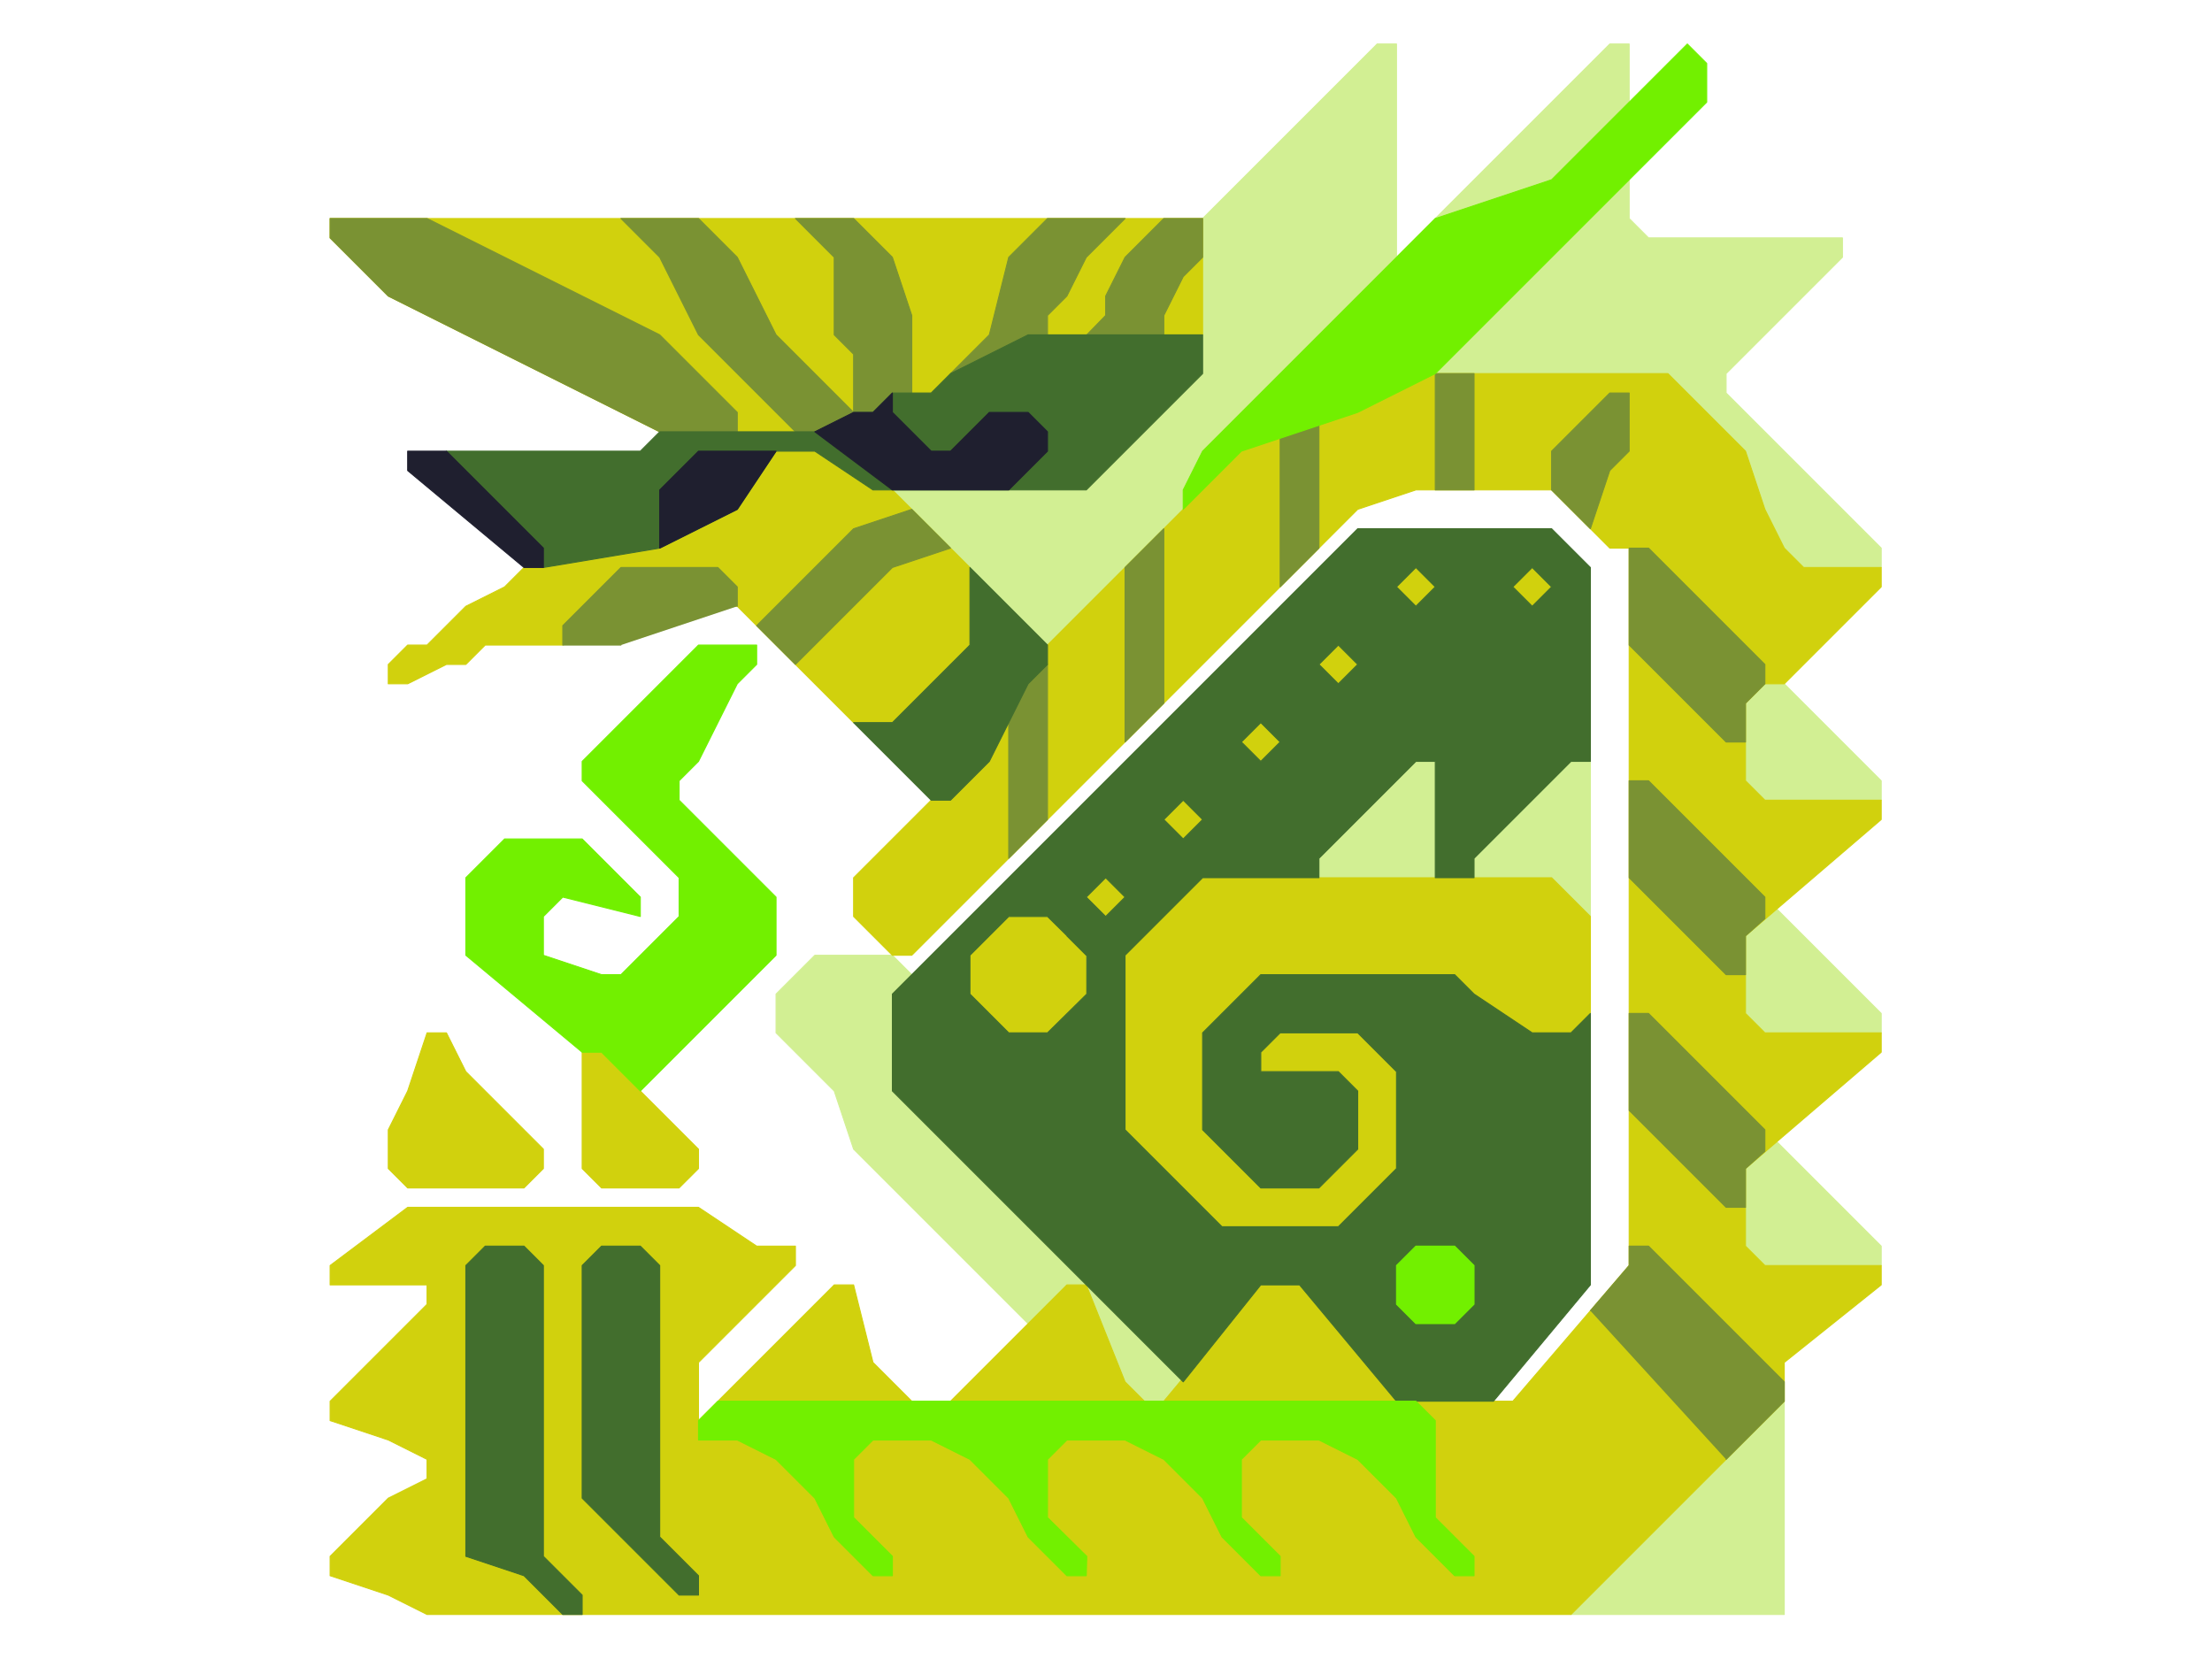 <?xml version="1.0" encoding="UTF-8" standalone="no"?>
<!DOCTYPE svg PUBLIC "-//W3C//DTD SVG 1.1//EN" "http://www.w3.org/Graphics/SVG/1.1/DTD/svg11.dtd">
<svg width="100%" height="100%" viewBox="0 0 4634 3475" version="1.1" xmlns="http://www.w3.org/2000/svg" xmlns:xlink="http://www.w3.org/1999/xlink" xml:space="preserve" xmlns:serif="http://www.serif.com/" style="fill-rule:evenodd;clip-rule:evenodd;stroke-linecap:round;stroke-linejoin:round;stroke-miterlimit:1.5;">
    <g transform="matrix(2.083,0,0,2.083,0,0)">
        <g id="Layer6">
            <g transform="matrix(1,0,0,1,-19,-14.25)">
                <path d="M1072.5,663L1462.5,390L1696.5,390L1774.5,468L1794,526.5L1813.5,565.5L1833,585L1911,585L1911,565.5L1755,409.5L1755,390L1872,273L1872,253.5L1677,253.5L1657.5,234L1657.5,58.5L1638,58.5L1462.5,234L1423.5,273L1423.5,58.5L1404,58.5L1228.5,234L1228.5,390L1111.5,507L916.5,507L1072.5,663Z" style="fill:rgb(210,239,147);stroke:rgb(210,239,147);stroke-width:1px;"/>
            </g>
            <g transform="matrix(1,0,0,1,-19,-14.25)">
                <path d="M1813.5,702L1911,799.5L1911,819L1794,819L1774.5,799.5L1774.5,721.5L1794,702L1813.5,702Z" style="fill:rgb(210,239,147);stroke:rgb(210,239,147);stroke-width:1px;"/>
            </g>
            <g transform="matrix(1,0,0,1,-19,-14.25)">
                <path d="M1911,1053L1911,1033.5L1794,916.5L1774.5,936L1774.5,1033.5L1794,1053L1911,1053Z" style="fill:rgb(210,239,147);stroke:rgb(210,239,147);stroke-width:1px;"/>
            </g>
            <g transform="matrix(1,0,0,1,-19,-14.25)">
                <path d="M1911,1287L1911,1267.5L1794,1150.5L1774.5,1189.5L1774.5,1267.5L1794,1287L1911,1287Z" style="fill:rgb(210,239,147);stroke:rgb(210,239,147);stroke-width:1px;"/>
            </g>
            <g transform="matrix(1,0,0,1,-19,-14.25)">
                <path d="M1813.5,1423.5L1813.5,1638L1599,1638L1813.5,1423.5Z" style="fill:rgb(210,239,147);stroke:rgb(210,239,147);stroke-width:1px;"/>
            </g>
            <g transform="matrix(1,0,0,1,-19,-14.25)">
                <path d="M1618.5,936L1618.5,780L1599,780L1501.5,877.5L1501.5,897L1579.5,897L1618.5,936Z" style="fill:rgb(210,239,147);stroke:rgb(210,239,147);stroke-width:1px;"/>
            </g>
            <g transform="matrix(1,0,0,1,-19,-14.25)">
                <path d="M1462.5,897L1462.5,780L1443,780L1345.5,877.5L1345.5,897L1462.5,897Z" style="fill:rgb(210,239,147);stroke:rgb(210,239,147);stroke-width:1px;"/>
            </g>
            <g transform="matrix(1,0,0,1,-19,-14.25)">
                <path d="M936,994.5L916.5,975L838.5,975L799.5,1014L799.5,1053L858,1111.5L877.5,1170L1053,1345.5L1092,1306.5L1111.5,1306.5L1150.5,1404L1170,1423.5L1189.5,1423.5L1209,1404L1189.5,1384.5L916.5,1111.5L916.5,1014L936,994.5Z" style="fill:rgb(210,239,147);stroke:rgb(210,239,147);stroke-width:1px;"/>
            </g>
        </g>
        <g id="Layer1">
            <g transform="matrix(1,0,0,1,-19,-14.25)">
                <path d="M448.5,234L1228.5,234L1228.5,351L1053,351L975,409.5L916.5,409.5L897,429L877.5,429L858,448.5L682.5,448.5L409.5,312L351,253.5L351,234L448.5,234Z" style="fill:rgb(209,209,13);stroke:rgb(209,209,13);stroke-width:1px;"/>
            </g>
            <g transform="matrix(1,0,0,1,-19,-14.25)">
                <path d="M429,663L448.5,663L487.5,624L526.5,604.5L546,585L565.5,585L682.5,565.5L760.5,526.5L799.5,468L838.5,468L897,507L916.5,507L994.5,585L994.5,663L916.5,741L877.5,741L760.5,624L702,624L585,663L507,663L487.5,682.5L468,682.5L429,702L409.5,702L409.5,682.5L429,663Z" style="fill:rgb(209,209,13);stroke:rgb(209,209,13);stroke-width:1px;"/>
            </g>
            <g transform="matrix(1,0,0,1,-19,-14.25)">
                <path d="M877.5,897L955.5,819L975,819L1014,780L1053,702L1072.5,682.5L1072.5,663L1267.5,468L1384.5,429L1462.5,390L1696.5,390L1774.5,468L1794,526.5L1813.5,565.5L1833,585L1911,585L1911,604.5L1813.5,702L1794,702L1657.5,565.5L1638,565.5L1599,526.5L1579.5,507L1443,507L1384.5,526.5L936,975L916.5,975L877.5,936L877.5,897Z" style="fill:rgb(209,209,13);stroke:rgb(209,209,13);stroke-width:1px;"/>
            </g>
            <g transform="matrix(1,0,0,1,-19,-14.25)">
                <path d="M1657.5,546L1657.5,1287L1540.5,1423.5L1423.5,1423.5L1326,1306.5L1287,1306.5L1189.5,1423.5L1170,1423.5L1150.5,1404L1111.5,1306.5L1092,1306.5L975,1423.5L936,1423.5L897,1384.5L877.5,1306.5L858,1306.5L721.5,1443L721.5,1384.5L819,1287L819,1267.5L780,1267.5L721.5,1228.5L429,1228.5L351,1287L351,1306.5L448.5,1306.5L448.5,1326L351,1423.5L351,1443L409.5,1462.5L448.5,1482L448.5,1501.5L409.5,1521L351,1579.5L351,1599L409.5,1618.5L448.5,1638L1599,1638L1813.5,1423.5L1813.5,1384.5L1911,1306.5L1911,1287L1794,1287L1774.5,1267.5L1774.5,1189.5L1911,1072.5L1911,1053L1794,1053L1774.5,1033.5L1774.5,955.5L1911,838.5L1911,819L1794,819L1774.5,799.5L1774.5,721.5L1813.5,682.5L1657.5,546Z" style="fill:rgb(209,209,13);stroke:rgb(209,209,13);stroke-width:1px;"/>
            </g>
            <g transform="matrix(1,0,0,1,-19,-14.25)">
                <path d="M604.5,1072.5L604.5,1189.5L624,1209L702,1209L721.5,1189.5L721.5,1170L624,1072.5L604.5,1072.5Z" style="fill:rgb(209,209,13);stroke:rgb(209,209,13);stroke-width:1px;"/>
            </g>
            <g transform="matrix(1,0,0,1,-19,-14.25)">
                <path d="M546,1209L565.5,1189.5L565.5,1170L487.5,1092L468,1053L448.5,1053L429,1111.5L409.5,1150.5L409.5,1189.5L429,1209L546,1209" style="fill:rgb(209,209,13);stroke:rgb(209,209,13);stroke-width:1px;"/>
            </g>
            <g transform="matrix(1,0,0,1,-19,-14.25)">
                <path d="M1599,1053L1560,1053L1501.5,1014L1482,994.5L1287,994.5L1228.5,1053L1228.5,1150.5L1287,1209L1345.5,1209L1384.5,1170L1384.5,1111.5L1365,1092L1287,1092L1287,1072.5L1306.5,1053L1384.5,1053L1423.5,1092L1423.5,1189.5L1365,1248L1248,1248L1150.5,1150.5L1150.5,975L1228.5,897L1579.5,897L1618.5,936L1618.5,1033.5L1599,1053Z" style="fill:rgb(209,209,13);stroke:rgb(209,209,13);stroke-width:1px;"/>
            </g>
            <g transform="matrix(1,0,0,1,-19,-14.25)">
                <path d="M1560,624L1540.5,604.5L1560,585L1579.5,604.5L1560,624Z" style="fill:rgb(209,209,13);stroke:rgb(209,209,13);stroke-width:1px;"/>
            </g>
            <g transform="matrix(1,0,0,1,-19,-14.25)">
                <path d="M1423.5,604.5L1443,585L1462.5,604.5L1443,624L1423.5,604.5Z" style="fill:rgb(209,209,13);stroke:rgb(209,209,13);stroke-width:1px;"/>
            </g>
            <g transform="matrix(1,0,0,1,-19,-14.25)">
                <path d="M1365,663L1384.5,682.5L1365,702L1345.5,682.5L1365,663Z" style="fill:rgb(209,209,13);stroke:rgb(209,209,13);stroke-width:1px;"/>
            </g>
            <g transform="matrix(1,0,0,1,-19,-14.25)">
                <path d="M1287,780L1267.5,760.5L1287,741L1306.5,760.5L1287,780Z" style="fill:rgb(209,209,13);stroke:rgb(209,209,13);stroke-width:1px;"/>
            </g>
            <g transform="matrix(1,0,0,1,-19,-14.25)">
                <path d="M1209,858L1189.5,838.5L1209,819L1228.5,838.5L1209,858Z" style="fill:rgb(209,209,13);stroke:rgb(209,209,13);stroke-width:1px;"/>
            </g>
            <g transform="matrix(1,0,0,1,-19,-14.25)">
                <path d="M1131,936L1112,916.5L1131,897L1150.5,916.5L1131,936Z" style="fill:rgb(209,209,13);stroke:rgb(209,209,13);stroke-width:1px;"/>
            </g>
            <g transform="matrix(1,0,0,1,-19,-14.25)">
                <path d="M1072.5,1053L1033.5,1053L994.5,1014L994.5,975L1033.5,936L1072.5,936L1111.5,975L1112,1014L1072.5,1053Z" style="fill:rgb(209,209,13);stroke:rgb(209,209,13);stroke-width:1px;"/>
            </g>
        </g>
        <g id="Layer4">
            <g transform="matrix(1,0,0,1,-19,-14.25)">
                <path d="M760.5,624L760.5,604.5L741,585L643.5,585L585,643.5L585,663L643.5,663" style="fill:rgb(122,146,51);stroke:rgb(122,146,51);stroke-width:1px;"/>
            </g>
            <g transform="matrix(1,0,0,1,-19,-14.25)">
                <path d="M819,682.5L916.5,585L975,565.5L936,526.5L877.5,546L780,643.5L819,682.5Z" style="fill:rgb(122,146,51);stroke:rgb(122,146,51);stroke-width:1px;"/>
            </g>
            <g transform="matrix(1,0,0,1,-19,-14.25)">
                <path d="M1033.5,877.5L1033.5,741L1053,702L1072.5,682.5L1072.5,838.5L1033.5,877.5Z" style="fill:rgb(122,146,51);stroke:rgb(122,146,51);stroke-width:1px;"/>
            </g>
            <g transform="matrix(1,0,0,1,-19,-14.25)">
                <path d="M1150.5,760.5L1150.5,585L1189.5,546L1189.5,721.5L1150.5,760.5Z" style="fill:rgb(122,146,51);stroke:rgb(122,146,51);stroke-width:1px;"/>
            </g>
            <g transform="matrix(1,0,0,1,-19,-14.25)">
                <path d="M1306.5,604.5L1306.5,448.5L1345.5,429L1345.5,565.5L1306.5,604.5Z" style="fill:rgb(122,146,51);stroke:rgb(122,146,51);stroke-width:1px;"/>
            </g>
            <g transform="matrix(1,0,0,1,-19,-14.25)">
                <path d="M1501.5,507L1462.5,507L1462.5,390L1501.5,390L1501.5,507Z" style="fill:rgb(122,146,51);stroke:rgb(122,146,51);stroke-width:1px;"/>
            </g>
            <g transform="matrix(1,0,0,1,-19,-14.25)">
                <path d="M351,253.5L351,234L448.5,234L682.5,351L760.5,429L760.5,448.5L682.5,448.5L409.5,312L351,253.5Z" style="fill:rgb(122,146,51);stroke:rgb(122,146,51);stroke-width:1px;"/>
            </g>
            <g transform="matrix(1,0,0,1,-19,-14.25)">
                <path d="M819,448.5L721.5,351L682.5,273L663,253.5L643.5,234L721.5,234L760.5,273L799.5,351L877.5,429L858,448.5L838.5,448.5L819,448.5Z" style="fill:rgb(122,146,51);stroke:rgb(122,146,51);stroke-width:1px;"/>
            </g>
            <g transform="matrix(1,0,0,1,-19,-14.25)">
                <path d="M936,409.5L916.5,409.5L897,429L877.5,429L877.5,370.5L858,351L858,273L819,234L877.5,234L916.5,273L936,331.5L936,409.5Z" style="fill:rgb(122,146,51);stroke:rgb(122,146,51);stroke-width:1px;"/>
            </g>
            <g transform="matrix(1,0,0,1,-19,-14.25)">
                <path d="M1072.5,351L1072.5,331.5L1092,312L1111.5,273L1150.5,234L1072.5,234L1033.5,273L1014,351L975,390L1072.5,390L1072.5,351Z" style="fill:rgb(122,146,51);stroke:rgb(122,146,51);stroke-width:1px;"/>
            </g>
            <g transform="matrix(1,0,0,1,-19,-14.25)">
                <path d="M1112,351L1189.5,351L1189.5,331.5L1209,292.5L1228.5,273L1228.5,234L1189.5,234L1150.5,273L1131,312L1131,331.5L1112,351Z" style="fill:rgb(122,146,51);stroke:rgb(122,146,51);stroke-width:1px;"/>
            </g>
            <g transform="matrix(1,0,0,1,-19,-14.25)">
                <path d="M1755,1482L1813.5,1423.5L1813.5,1404L1677,1267.5L1657.5,1267.5L1657.5,1287L1638,1309.76L1618.5,1332.5" style="fill:rgb(122,146,51);stroke:rgb(122,146,51);stroke-width:1px;"/>
            </g>
            <g transform="matrix(1,0,0,1,-19,-14.25)">
                <path d="M1657.5,1033.5L1657.5,1131L1755,1228.5L1774.5,1228.5L1774.5,1189.5L1794,1172.11L1794,1150.5L1677,1033.5L1657.5,1033.5Z" style="fill:rgb(122,146,51);stroke:rgb(122,146,51);stroke-width:1px;"/>
            </g>
            <g transform="matrix(1,0,0,1,-19,-248.25)">
                <path d="M1657.5,1033.5L1657.5,1131L1755,1228.5L1774.5,1228.5L1774.5,1189.5L1794,1172.11L1794,1150.5L1677,1033.5L1657.5,1033.5Z" style="fill:rgb(122,146,51);stroke:rgb(122,146,51);stroke-width:1px;"/>
            </g>
            <g transform="matrix(1,0,0,1,-19,-482.25)">
                <path d="M1657.5,1033.5L1657.5,1131L1755,1228.5L1774.5,1228.5L1774.5,1189.5L1794,1170L1794,1150.5L1677,1033.5L1657.5,1033.5Z" style="fill:rgb(122,146,51);stroke:rgb(122,146,51);stroke-width:1px;"/>
            </g>
            <g transform="matrix(1,0,0,1,-19,-14.25)">
                <path d="M1579.5,507L1579.5,468L1638,409.5L1657.5,409.5L1657.5,468L1638,487.5L1618.5,546L1579.5,507Z" style="fill:rgb(122,146,51);stroke:rgb(122,146,51);stroke-width:1px;"/>
            </g>
        </g>
        <g id="Layer2">
            <g transform="matrix(1,0,0,1,-19,-14.25)">
                <path d="M468,468L663,468L682.5,448.5L858,448.5L877.5,429L897,429L916.5,409.5L955.5,409.5L975,390L1053,351L1228.5,351L1228.5,390L1111.5,507L897,507L838.5,468L799.5,468L760.5,526.5L682.5,565.5L565.5,585L468,468Z" style="fill:rgb(66,110,45);stroke:rgb(66,110,45);stroke-width:1px;"/>
            </g>
            <g transform="matrix(1,0,0,1,-19,-14.25)">
                <path d="M955.5,819L877.5,741L916.5,741L994.5,663L994.5,585L1072.5,663L1072.5,682.5L1053,702L1033.5,741L1014,780L975,819L955.5,819Z" style="fill:rgb(66,110,45);stroke:rgb(66,110,45);stroke-width:1px;"/>
            </g>
            <g transform="matrix(1,0,0,1,-19,-14.25)">
                <path d="M1287,1306.5L1209,1404L916.5,1111.5L916.5,1014L1384.5,546L1579.5,546L1618.5,585L1618.5,780L1599,780L1501.5,877.5L1501.5,897L1462.5,897L1462.5,780L1443,780L1345.5,877.5L1345.5,897L1228.5,897L1150.5,975L1150.5,1150.5L1248,1248L1365,1248L1423.5,1189.5L1423.5,1092L1384.5,1053L1306.5,1053L1287,1072.5L1287,1092L1365,1092L1384.5,1111.5L1384.5,1170L1345.5,1209L1287,1209L1228.5,1150.5L1228.5,1053L1287,994.5L1482,994.5L1501.5,1014L1560,1053L1599,1053L1618.5,1033.5L1618.5,1306.5L1521,1423.5L1423.5,1423.5L1326,1306.5L1287,1306.5ZM1072.5,936L1033.5,936L994.5,975L994.5,1014L1033.5,1053L1072.5,1053L1112,1014L1112,975.5L1092,955.5L1092,955.253L1072.5,936ZM1150.5,916.5L1131,897L1111.5,916.5L1131,936L1150.5,916.5ZM1228.5,838.5L1209,819L1189.5,838.5L1209,858L1228.5,838.5ZM1306.5,760.5L1287,741L1267.5,760.5L1287,780L1306.5,760.5ZM1384.5,682.5L1365,663L1345.5,682.5L1365,702L1384.5,682.5ZM1462.5,604.5L1443,585L1423.5,604.5L1443,624L1462.5,604.5ZM1540.5,604.5L1560,585L1579.5,604.5L1560,624L1540.5,604.5Z" style="fill:rgb(66,110,45);stroke:rgb(66,110,45);stroke-width:1px;"/>
            </g>
            <g transform="matrix(1,0,0,1,-19,-14.25)">
                <path d="M624,1267.5L604.5,1287L604.5,1521L702,1618.5L721.5,1618.5L721.5,1599L682.5,1560L682.5,1287L663,1267.5L624,1267.5Z" style="fill:rgb(66,110,45);stroke:rgb(66,110,45);stroke-width:1px;"/>
            </g>
            <g transform="matrix(1,0,0,1,-19,-14.25)">
                <path d="M546,1267.5L507,1267.5L487.5,1287L487.5,1579.5L546,1599L585,1638L604.5,1638L604.5,1618.5L565.5,1579.5L565.5,1287L546,1267.5Z" style="fill:rgb(66,110,45);stroke:rgb(66,110,45);stroke-width:1px;"/>
            </g>
        </g>
        <g id="Layer3">
            <g transform="matrix(1,0,0,1,-19,-14.25)">
                <path d="M468,468L429,468L429,487.5L546,585L565.5,585L565.5,565.5L468,468Z" style="fill:rgb(31,31,47);stroke:rgb(31,31,47);stroke-width:1px;"/>
            </g>
            <g transform="matrix(1,0,0,1,-19,-14.25)">
                <path d="M682.5,507L721.5,468L799.5,468L760.5,526.5L721.5,546L682.5,565.5L682.5,507Z" style="fill:rgb(31,31,47);stroke:rgb(31,31,47);stroke-width:1px;"/>
            </g>
            <g transform="matrix(1,0,0,1,-19,-14.25)">
                <path d="M1033.5,507L1072.5,468L1072.5,448.5L1053,429L1014,429L994.5,448.5L975,468L955.5,468L916.5,429L916.5,409.5L897,429L877.5,429L838.5,448.5L916.5,507L1033.5,507Z" style="fill:rgb(31,31,47);stroke:rgb(31,31,47);stroke-width:1px;"/>
            </g>
        </g>
        <g id="Layer5">
            <g transform="matrix(1,0,0,1,-19,-14.25)">
                <path d="M780,663L780,682.5L760.5,702L721.5,780L702,799.5L702,819L799.5,916.5L799.5,975L663,1111.5L624,1072.5L604.5,1072.5L487.5,975L487.5,897L526.5,858L604.5,858L663,916.5L663,936L585,916.5L565.5,936L565.5,975L624,994.5L643.5,994.5L702,936L702,897L604.5,799.5L604.5,780L721.5,663L780,663Z" style="fill:rgb(114,240,0);stroke:rgb(114,240,0);stroke-width:1px;"/>
            </g>
            <g transform="matrix(1,0,0,1,-19,-14.25)">
                <path d="M1267.5,468L1209,526.5L1209,507L1228.5,468L1462.5,234L1579.5,195L1716,58.5L1735.5,78L1735.5,117L1462.5,390L1384.5,429L1267.5,468Z" style="fill:rgb(114,240,0);stroke:rgb(114,240,0);stroke-width:1px;"/>
            </g>
            <g transform="matrix(1,0,0,1,-19,-14.25)">
                <path d="M1443,1423.5L1462.5,1443L1462.5,1540.5L1501.5,1579.5L1501.5,1599L1482,1599L1443,1560L1423.5,1521L1384.5,1482L1345.5,1462.5L1287,1462.5L1267.5,1482L1267.5,1540.5L1306.5,1579.5L1306.5,1599L1287,1599L1248,1560L1228.5,1521L1189.5,1482L1150.5,1462.5L1092,1462.5L1072.5,1482L1072.5,1540.5L1112,1579.5L1111.5,1599L1092,1599L1053,1560L1033.5,1521L994.5,1482L955.5,1462.5L897,1462.5L877.5,1482L877.5,1540.5L916.5,1579.5L916.5,1599L897,1599L858,1560L838.5,1521L799.5,1482L760.5,1462.5L721.5,1462.5L721.5,1443L741,1423.5L1443,1423.5Z" style="fill:rgb(114,240,0);stroke:rgb(114,240,0);stroke-width:1px;"/>
            </g>
            <g transform="matrix(1,0,0,1,-19,-14.25)">
                <path d="M1423.5,1326L1423.5,1287L1443,1267.5L1482,1267.5L1501.5,1287L1501.5,1326L1482,1345.5L1443,1345.5L1423.5,1326Z" style="fill:rgb(114,240,0);stroke:rgb(114,240,0);stroke-width:1px;"/>
            </g>
        </g>
    </g>
</svg>
